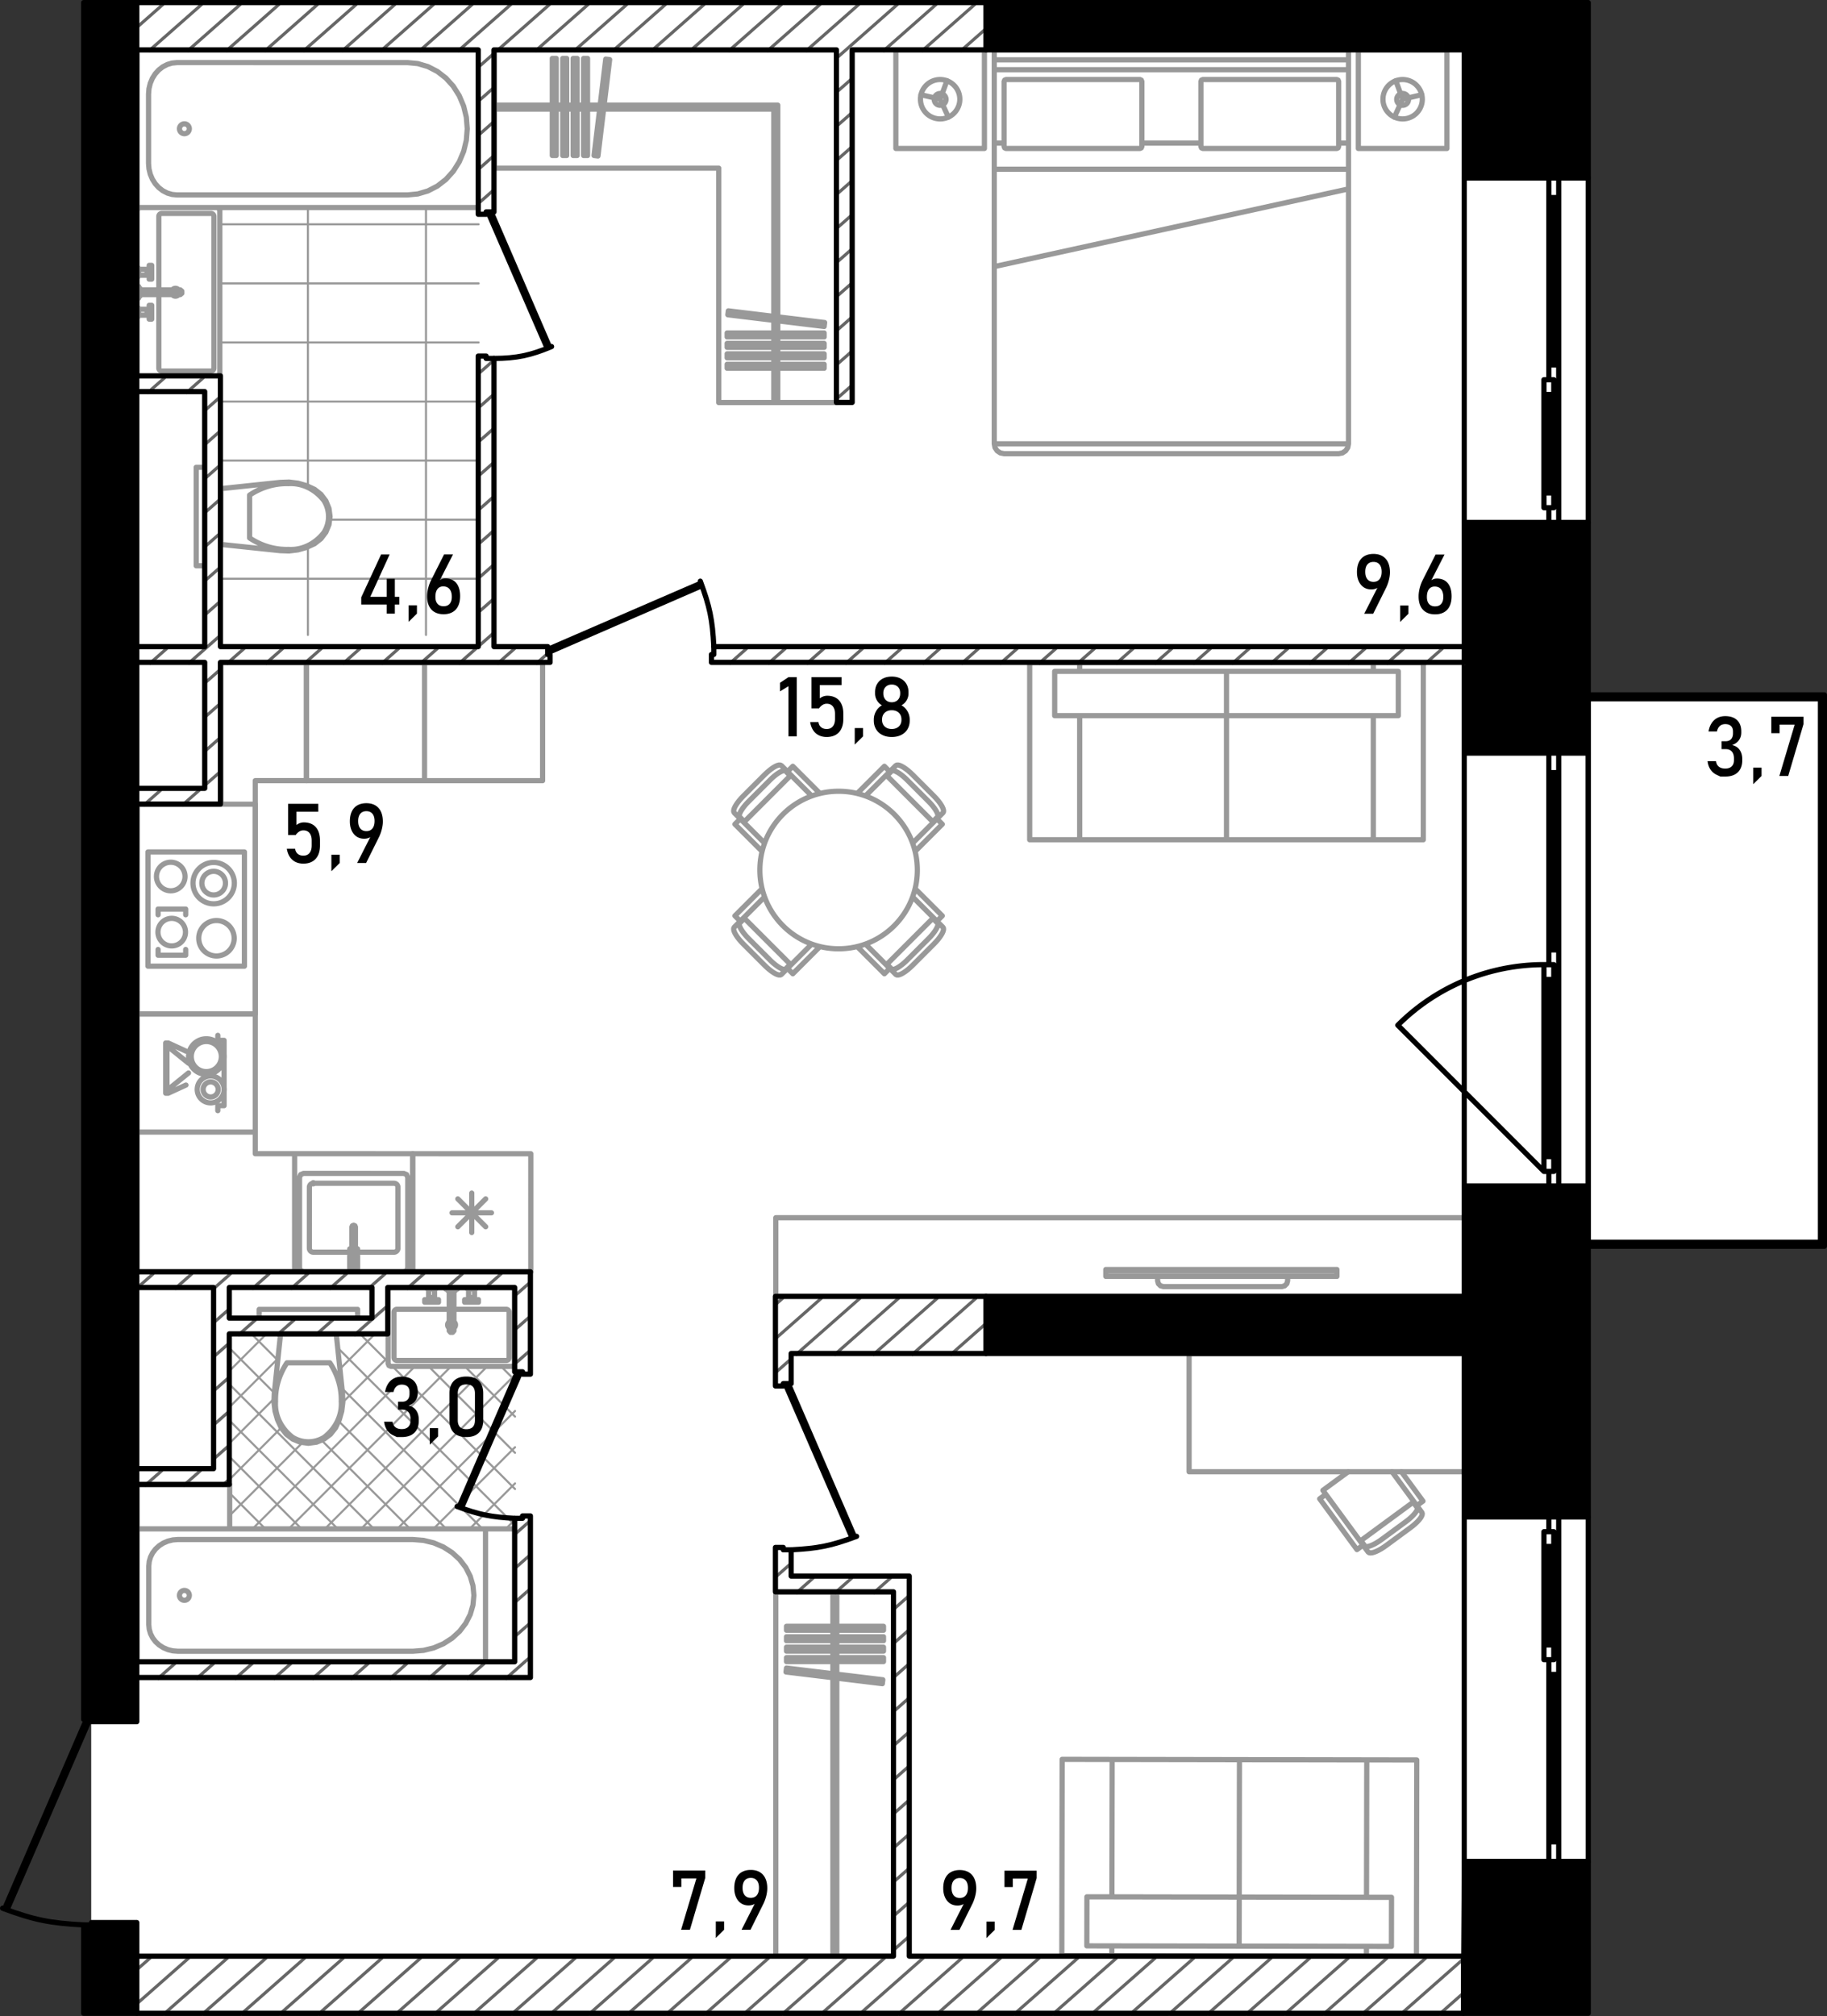<svg version="1.1" id="_x33_10" xmlns="http://www.w3.org/2000/svg" x="0" y="0" viewBox="0 0 350.781 386.845" xml:space="preserve"><rect x="0" y="0" width="350.781" height="386.845" fill="#333333" stroke="none"/><style>.st0,.st1{fill-rule:evenodd;clip-rule:evenodd}.st0{fill:#fff}.st1{stroke:#999;stroke-width:.4}.st1,.st2,.st4{fill:none;stroke-linecap:round;stroke-linejoin:round;stroke-miterlimit:3}.st2{fill-rule:evenodd;clip-rule:evenodd;stroke:#999}.st4{stroke:#000}.st4,.st5,.st6{fill-rule:evenodd;clip-rule:evenodd}.st6{fill:none;stroke:#666;stroke-width:.6;stroke-miterlimit:22.926}</style><path class="st0" d="M350.141 133.628h-45.625V.503h-287v385.439l287 .228V238.753h45.625z"/><g id="mebel"><path class="st1" d="M42.208 111.058h49.688M63.287 99.722h28.608M42.208 88.386h49.688M42.208 77.05h49.688M42.207 65.714h49.689M42.207 54.378h49.689M42.207 43.042h49.689m-10.107 78.793V39.823m-22.672 82.012v-16.913m0-11.613V39.823M97.108 293.369l1.779-1.779m-8.726 1.779l8.726-8.726m-15.673 8.726l15.673-15.673m-22.62 15.673l22.62-22.62m-29.567 22.62l29.567-29.567m-36.514 29.567l31.174-31.174m-38.12 31.174l31.174-31.174m-38.122 31.174l31.174-31.174m-35.555 28.607L58.101 276.8m7.72-7.72l8.695-8.695m-30.419 23.472l9.894-9.893m11.275-11.276l6.713-6.712m-27.882 20.935l8.53-8.53m11.976-11.976l.429-.429m-20.935 13.987l9.269-9.269m-9.269 2.323l7.041-7.041m-7.041.093l.093-.094m54.697 8.907l-2.687-2.687m2.687 9.634l-9.634-9.634m-14.682-14.682l-.055-.055m24.371 31.318l-16.581-16.581m16.581 23.528L75.36 262.195m-.844-.844l-5.375-5.375m29.746 36.694l-34.05-34.051m27.802 34.75l-26.982-26.982m20.035 26.982l-20.674-20.673M53.332 261.01l-5.034-5.034m30.447 37.393l-17.021-17.021m-9.054-9.054l-8.573-8.573m27.702 34.648l-27.702-27.702m20.754 27.702l-20.754-20.754m13.807 20.754l-13.807-13.807m6.859 13.807l-6.858-6.858"/><path class="st2" d="M57.199 105.517l1.645-.469m0 0l1.551-.718m0 0l1.231-.967m0 0l.942-1.249m0 0l.594-1.448m0 0l.206-1.551m0 0l-.206-1.551m0 0l-.594-1.447m0 0l-.942-1.249m0 0l-1.231-.967m0 0l-1.551-.719m0 0l-1.645-.469m0 0l-1.697-.207m0 0l-1.71.059m0 0l-11.584 1.223m0 0v10.654m0 0l11.584 1.223m0 0l1.71.06m0 0l1.697-.208M47.929 94.999v4.116M47.929 99.115v4.117M62.195 96.052c.571.889.881 1.961.887 3.063M55.366 92.804c2.591-.165 5.106 1.031 6.829 3.248M47.929 94.999c2.253-1.505 4.828-2.266 7.437-2.195M55.366 105.427c-2.609.07-5.185-.69-7.437-2.195M62.195 102.179c-1.723 2.217-4.238 3.413-6.829 3.248M63.082 99.115a5.735 5.735 0 01-.887 3.064M42.207 94.468h.19v9.295h-.19zM42.208 94.468v9.295m0 0h.188m0 0v-9.295m0 0h-.188M42.208 108.562V89.669M37.673 108.562V89.669M42.208 108.562h-4.535M42.208 89.669h-4.535M26.337 71.768V40.39m0 0l.167-.401m0 0l.4-.166m0 0h14.737m0 0l.4.166m0 0l.167.401m0 0v31.378m0 0l-.167.401m0 0l-.4.166m0 0H26.904m0 0l-.4-.166m0 0l-.167-.401M30.494 70.634V56.532m0-.907V41.523M31.06 40.956h9.446M41.074 41.523v29.111M40.507 71.201h-9.446M30.494 41.523c0-.313.254-.567.566-.567M40.507 40.956c.313 0 .567.254.567.567M41.074 70.634a.567.567 0 01-.567.566M31.06 71.201a.567.567 0 01-.566-.566M34.292 56.532a.754.754 0 01-1.209 0h1.209zm-1.208-.907a.755.755 0 011.208 0h-1.208zM26.866 55.625v.907m0 0h7.749m0 0l.3-.256m0 0v-.395m0 0l-.3-.256m0 0h-7.749M26.866 56.834v-1.511m0 0h-.265m0 0v1.511m0 0h.265M26.602 57.212v-2.267m0 0h-.265m-.001 0v2.267m0 0h.265M28.226 59.347h-1.625m.001 0v-.094m0 0h-.132m-.001 0v-.284m0 0h-.133m0 0v1.889m0 0h.133m0 0v-.283m0 0h.132m.001 0v-.095m0 0h1.625m-.001 0v-.321m0 0h.416m0 0v1.077m0 0h.491m0 0v-2.644m0 0h-.491m0 0v1.076m0 0h-.416m0 0v-.321M28.226 52.81h-1.625m.001 0v.095m0 0h-.132m-.001 0v.283m0 0h-.133m0 0v-1.889m0 0h.133m0 0v.283m0 0h.132m.001 0v.095m0 0h1.625m-.001 0v.321m0 0h.416m0 0v-1.077m0 0h.491m0 0v2.645m0 0h-.491m0 0v-1.077m0 0h-.416m0 0v.321M28.642 60.159l.072-.072M28.642 59.668l.072.072M28.226 60.159v-.491M26.602 60.48v-1.133M26.47 59.253v1.322M28.642 51.998l.072.072M28.642 52.489l.072-.072M28.226 51.998v.491M26.602 51.676v1.133M26.47 52.904v-1.322M29.134 59.914a.246.246 0 11-.492 0 .246.246 0 01.492 0zM29.134 52.243a.246.246 0 11-.49 0 .246.246 0 01.49 0zM26.337 39.822h65.56m0 0V9.593m0 0h-65.56m0 0v30.229M33.986 12.011l-.949.092m0 0l-.92.273m0 0l-.863.445m0 0l-.78.605m0 0l-.674.745m0 0l-.545.863m0 0l-.403.956m0 0l-.247 1.017m0 0l-.083 1.05m0 0v13.301m0 0l.083 1.049m0 0l.247 1.019m0 0l.403.955m0 0l.545.863m0 0l.674.746m0 0l.78.604m0 0l.863.445m0 .001l.92.273m0-.001l.949.092m0 0h44.252m0 0l1.992-.193m0 0l1.932-.573m0 0l1.812-.935m0 .001l1.639-1.27m0-.001l1.414-1.565m0 0l1.147-1.813m0 0l.845-2.005m0 0l.518-2.138m0 0l.174-2.205m0 0l-.174-2.204m0 0l-.518-2.138m0 .001l-.845-2.005m0-.001l-1.147-1.814m0 0l-1.414-1.564m0 0l-1.639-1.27m0 0l-1.812-.935m0 0l-1.932-.573m0 0l-1.992-.193m0 0H33.986M36.35 24.708a.945.945 0 11-1.89 0 .945.945 0 011.89 0zM52.81 270.778l.469 1.645m-.001 0l.718 1.552m0 .001l.968 1.229m0-.001l1.248.944m0 0l1.448.593m0 0l1.55.206m0 0l1.552-.206m0 0l1.447-.593m0 0l1.249-.944m0 0l.967-1.229m0 .001l.719-1.552m0-.001l.469-1.645m0 0l.207-1.698m0 0l-.059-1.709m0 0l-1.223-11.585m0 .001H53.884m0 0l-1.223 11.585m0-.001l-.059 1.709m0 0l.207 1.698M63.328 261.508h-4.117M59.211 261.508h-4.116M62.275 275.775a5.75 5.75 0 01-3.064.887M65.523 268.946c.164 2.591-1.031 5.107-3.248 6.83M63.328 261.508c1.506 2.253 2.266 4.828 2.195 7.437M52.9 268.946c-.071-2.609.689-5.184 2.194-7.437M56.147 275.775c-2.217-1.723-3.413-4.238-3.247-6.83M59.211 276.662a5.743 5.743 0 01-3.063-.887M54.564 255.787h9.294v.189h-9.294zM63.859 255.787h-9.296m0 0v.189m0 0h9.296m0 0v-.189M49.765 255.787h18.894M49.765 251.253h18.894M49.765 255.787v-4.534M68.658 255.787v-4.534M75.082 247.08H98.32m0 0l.401.166m0 0l.166.401m0 0v13.981m0 0l-.166.4m0 0l-.401.167m0 0H75.082m0 0l-.401-.167m0 0l-.166-.4m0 0v-13.981m0 0l.166-.401m0 0l.401-.166M76.215 251.237h10.033m.906 0h10.033M97.753 251.803v8.691M97.186 261.061H76.214M75.648 260.494v-8.691M97.186 251.237c.313 0 .566.253.566.566M97.753 260.494a.566.566 0 01-.566.567M76.215 261.061a.567.567 0 01-.566-.567M75.648 251.803c0-.313.254-.566.566-.566M87.457 254.225a.755.755 0 01-.303.605v-1.209a.752.752 0 01.303.604zm-1.21.605a.754.754 0 010-1.209v1.209zM87.154 247.609h-.907m0 0v7.749m0 0l.257.3m0 0h.394m0 0l.256-.3m0 0v-7.749M85.945 247.609h1.512m0 0v-.264m0 0h-1.512m0 0v.264M85.567 247.345h2.268m0 0v-.265m0 0h-2.268m0 0v.265M83.432 248.97v-1.625m0-.001h.095m0 0v-.132m0 0h.283m.001 0v-.132m0 .001h-1.89m-.001 0v.132m0-.001h.283m0 0v.132m0 0h.095m.001 0v1.625m0 .001h.322m-.001 0v.416m0-.001h-1.078m.001 0v.491m0 0h2.646m-.001 0v-.491m0 0h-1.077m.001 0v-.416m0 .001h.321M89.969 248.97v-1.625m0-.001h-.095m0 0v-.132m0 0h-.283m.001 0v-.132m0 .001h1.889m0 0v.132m0-.001h-.283m0 0v.132m0 0h-.094m0 0v1.625m0 .001h-.322m0 0v.416m0-.001h1.077m-.001 0v.491m0 0h-2.645m0 0v-.491m0 0h1.077m.001 0v-.416m0 .001h-.321M82.62 249.385l.072.072M83.111 249.385l-.072.072M82.62 248.97h.491M82.299 247.345h1.134M83.527 247.213h-1.323M90.781 249.385l-.071.072M90.291 249.385l.071.072M90.781 248.97h-.49M91.103 247.345h-1.134M89.875 247.213h1.322M83.111 249.631a.246.246 0 11-.492 0 .246.246 0 01.492 0zM90.781 249.631a.245.245 0 11-.49.002.245.245 0 01.49-.002zM26.337 318.89h66.882m0 0v-25.521m0 0H26.337m0 0v25.521M34.141 295.41l-.969.078m-.001 0l-.937.23m.001 0l-.881.376m0 0l-.796.51m0 0l-.687.629m-.001 0l-.557.729m0 0l-.411.806m0 0l-.251.86m.001 0l-.085.886m-.001 0v11.229m0 0l.085.887m.001 0l.251.86m-.001 0l.411.806m0 0l.557.729m0 0l.687.629m.001 0l.796.51m0 0l.881.376m0 0l.937.23m-.001 0l.969.078m.001 0h45.145m-.001 0l2.032-.163m.001 0l1.97-.483m-.001 0l1.85-.79m.001 0l1.671-1.072m0 0l1.442-1.321m0 0l1.171-1.531m0 0l.863-1.693m-.001 0l.527-1.804m0 0l.178-1.862m0 0l-.178-1.862m0 0l-.527-1.804m0 0l-.863-1.694m.001 0l-1.171-1.53m0 0l-1.442-1.321m0 0l-1.671-1.072m0 0l-1.85-.79m-.001 0l-1.97-.483m.001 0l-2.032-.163m-.001 0H34.141M36.35 306.129a.945.945 0 11-1.89 0 .945.945 0 011.89 0zM26.337 244.057h30.231m0 0v-22.674m0 0h-7.559m0 0v-71.587m0 0h9.827m0 0v-22.672m0 0H42.401m0 0v27.191m0 0H26.337m0 0v89.742M98.887 318.89h-5.668m0 0v-25.521m0 0h5.668m0 0v25.521M44.097 284.866h-17.76m-.001 0v8.502m0 0h17.76m.001 0v-8.502M270.802 293.138l-4.685 3.438m0 0l-.483.337m0 0l-.481.303m0 0l-.468.26m0 0l-.441.211m-.001 0l-.017.008m0 0l-.404.155m.001 0l-.351.096m-.001 0l-.025.004m.001 0l-.29.031m0 0l-.028-.001m0 0l-.218-.034m0 0l-.029-.007m0 0l-.027-.012m-.001 0l-.025-.017m0 0l-.139-.1m.001 0l-.023-.021m0 0l-.01-.012m-.001 0l-.949-1.293m0 0l-1.173.861m0 0l-7.155-9.748m.001 0l1.174-.86m0 0l-.559-.763m0 0l4.855-3.564m10.222.001l4.134 5.634m0-.001l-1.173.861m0 0l.949 1.293m.001 0l.008.013m-.001 0l.014.027m.001 0l.054.163m-.001 0l.009.029m.001 0l.003.03m0 0l-.002.03m0 0l-.034.217m0 0l-.006.028m-.001 0l-.118.266m0 0l-.01.024m.001 0l-.197.305m-.001 0l-.27.339m0 0l-.012.015m.001 0l-.333.357m-.001 0l-.389.368m.001 0l-.432.369m0 0l-.467.36M261.15 295.722l10.325-7.579M261.291 295.619l.751 1.023M271.335 288.247l.751 1.023M267.267 282.411l4.766 6.493M254.554 286.735l7.154 9.748M265.254 295.41l4.693-3.444M265.254 295.409c-1.478 1.084-2.916 1.636-3.212 1.232M272.085 289.27c.297.403-.66 1.61-2.138 2.694M262.35 375.364l.003-1.884m.001 0l-48.885-.084m-.001 0l-.004 1.883m0 0l48.886.085M262.416 337.696l-24.442-.042m0 0l-.046 26.367m0 0l24.442.042m0 0l.046-26.367M237.973 337.653l-24.442-.042m0 0l-.047 26.367m.001 0l24.443.042m-.001 0l.046-26.367M213.531 337.611l-9.599-.017m0 0l-.065 37.668m0 0l9.598.017m0 0l.003-1.884m.017-9.417l.046-26.367M272.014 337.713l-9.598-.017m-.001 0l-.045 26.368m-.016 9.416l-.003 1.883m-.001.001l9.598.017m.001 0l.065-37.668M237.911 373.438l.017-9.417m0 0l-29.243-.05m0 0l-.015 9.416m0 0l29.241.051M237.911 373.438l.017-9.417m0 0l29.241.051m0 0l-.017 9.417m0 0l-29.241-.051M207.296 127.125v1.7m0 0h56.377m0 0v-1.7m0 0h-56.377M207.296 161.133h28.188m0 0v-23.806m0-.001h-28.188m0 0v23.806M235.484 161.133h28.188m0 0v-23.806m0-.001h-28.188m0 0v23.806M263.673 161.133h9.598m0 0v-34.008m0 0h-9.598m0 0v1.7m0 8.502v23.806M197.698 161.133h9.598m0 0v-23.806m0-8.502v-1.7m0 0h-9.598m0 0v34.008M235.484 128.825v8.502m0 0h32.987m0 0v-8.502m0 0h-32.987M235.484 128.825v8.502m0 0h-32.987m0 0v-8.502m0 0h32.987M58.268 225.162l19.271.002m0 0l.535.222m0 0l.22.534m0 0l-.002 17.382m0 0l-.22.534m0 0l-.534.222m0 0l-19.272-.002m0 0l-.534-.222m0 0l-.222-.534m0 0l.002-17.382m0 0l.222-.535m0 0l.534-.221M56.568 221.383l22.672.002M56.566 244.055l22.672.002M56.568 221.383l-.002 22.672M79.24 221.385l-.002 22.672M60.158 227.051l15.492.001M76.406 227.809l-.002 11.713M75.648 240.279l-7-.001M67.158 240.277l-7.002-.001M59.4 239.521l.002-11.714M60.158 227.051h.108a.109.109 0 00-.108-.108.108.108 0 10.108.108h-.108zM75.65 227.053c.417 0 .756.338.756.756M76.404 239.523a.756.756 0 01-.756.756M60.156 240.277a.756.756 0 01-.756-.755M59.402 227.807c0-.417.338-.756.756-.756M67.563 235.445l.1-.24m0 0l.241-.099m0 0l.24.1m0 0l.099.241m0 0l-.001 7.476m0 0l-.1.24m0 0l-.24.099m0 0l-.24-.099m0 0l-.1-.24m0 0l.001-7.478M67.148 240.995h.414m0 0v1.927m0 0l.1.24m0 0l.24.1m0 0l.24-.1m0 0l.1-.24m0 0v-1.927m0 0h.415m0 0l-.001 2.457m0 0l-1.508-.001m0 0v-2.456M67.158 239.635h.404m0 0v1.322m0 0h-.404m0 0v-1.322M68.646 239.635v1.322m0 0h-.404m0 0v-1.322m0 0h.404M49.009 194.56v22.671M26.337 194.56v22.671M49.009 194.56H26.337M49.009 217.231H26.337M46.93 163.479v21.916m0 0H28.415m0 0v-21.916m0 0H46.93M35.651 174.437h-5.299M30.352 174.437v1.096M35.651 174.437v1.096M35.651 183.291h-5.299M30.352 182.195v1.097M35.651 182.195v1.097M35.524 168.191a2.74 2.74 0 11-5.48 0 2.74 2.74 0 015.48 0zM44.992 169.463a3.968 3.968 0 11-7.937-.001 3.968 3.968 0 017.937.001z"/><path class="st2" d="M43.291 169.463a2.267 2.267 0 11-4.534 0 2.267 2.267 0 014.534 0zM35.615 178.864a2.645 2.645 0 11-5.29 0 2.645 2.645 0 015.29 0zM44.962 179.982a3.401 3.401 0 11-6.801-.003 3.401 3.401 0 016.801.003zM49.009 154.315v40.245M26.337 154.315v40.245M49.009 154.315H26.337M49.009 194.56H26.337M79.24 221.385l22.672.002m0 0l-.002 22.672m0 0l-22.672-.002m0 0l.002-22.672M90.575 236.501l.001-7.557M87.903 235.394l5.344-5.343M86.797 232.722h7.557M87.903 230.051l5.344 5.343M58.836 149.797h22.672m0 0v-22.672m0 0H58.836m0 0v22.672M81.508 149.797h22.672m0 0v-22.672m0 0H81.508m0 0v22.672M43.025 202.739a3.41 3.41 0 11-6.822 0 3.41 3.41 0 016.822 0z"/><path class="st2" d="M42.504 202.739a2.89 2.89 0 11-5.78 0 2.89 2.89 0 015.78 0zM43.025 209.048a2.579 2.579 0 11-5.158 0 2.579 2.579 0 015.158 0z"/><path class="st2" d="M41.892 209.048a1.445 1.445 0 11-2.89 0 1.445 1.445 0 012.89 0zM273.082 19.04a3.778 3.778 0 11-7.557.001 3.778 3.778 0 017.557-.001z"/><path class="st2" d="M270.436 19.04a1.134 1.134 0 11-2.267 0 1.134 1.134 0 012.267 0zM184.284 19.04a3.779 3.779 0 11-7.558 0 3.779 3.779 0 017.558 0z"/><path class="st2" d="M181.638 19.04a1.134 1.134 0 11-2.267.001 1.134 1.134 0 012.267-.001zM190.896 9.593h68.016m0 0v1.889m0 0h-68.016m0 0V9.593M171.626 305.476h-22.672m0 0v69.905m0 0h22.672m0 0v-69.905M159.912 375.381h.756m0 0v-69.905m0 0h-.756m0 0v69.905M169.633 312.063h-18.626m0 0v.756m0 0h18.626m0 0v-.756M169.633 314.067h-18.626m0 0v.756m0 0h18.626m0 0v-.756M169.633 316.072h-18.626m0 0v.756m0 0h18.626m0 0v-.756M169.633 318.076h-18.626m0 0v.756m0 0h18.626m0 0v-.756M169.497 322.323l-18.49-2.241m0-.001l-.091.75m0 0l18.49 2.241m0 .001l.091-.75M258.912 85.166h-68.016m0 0V13.373m0 0h68.016m0 0v71.793M257.022 87.055h-64.236m0 0l-.724-.144m0 0l-.612-.409m0 0l-.41-.613m0 0l-.144-.724m0 0h68.016m0 0l-.145.724m0 0l-.409.613m0 0l-.613.409m0 0l-.723.144M258.912 9.593h-68.016m0 0v3.779m0 0h68.016m0 0V9.593M190.896 9.593h68.016m0 0v1.889m0 0h-68.016m0 0V9.593M189.008 9.593h-17.004m0 0v18.893m0 .001h17.004m0 0V9.593M260.801 9.593h17.004m0 0v18.893m0 .001h-17.004m0 0V9.593M218.858 15.261h-25.694m0 0l-.268.11m0 0l-.11.268m0 0v12.469m0 0l.11.267m0 0l.268.111m0 .001h25.694m0 0l.268-.111m0-.001l.11-.267m0 0V15.639m0 0l-.11-.268m0 0l-.268-.11M230.95 15.261h25.694m0 0l.268.11m0 0l.11.268m0 0v12.469m0 0l-.11.267m0 0l-.268.111m0 .001H230.95m0 0l-.268-.111m0-.001l-.11-.267m0 0V15.639m0 0l.11-.268m0 0l.268-.11M258.912 27.463h-1.89M230.572 27.463h-11.336M192.786 27.463h-1.89M258.912 32.472h-68.016m0 0v18.686m0 0l68.016-14.907m0 0v-3.779M149.332 20.174l-.756.756m0 0v56.317m0-.001h.756m0 0V20.174M139.611 70.66h18.626m0 0v-.756m0 0h-18.626m0 0v.756M139.611 68.655h18.626m0 0v-.756m0 0h-18.626m0 0v.756M139.611 66.651h18.626m0 0v-.755m0 0h-18.626m0 0v.755M139.611 64.646h18.626m0 0v-.756m0 0h-18.626m0 0v.756M139.746 60.4l18.491 2.242m0 0l.091-.751m0 0l-18.491-2.241m0 0l-.091.75M148.954 248.781v-15.115m0 0h132.252m0 0v15.115m0 0H148.954M256.683 243.9v1.02m0 0h-44.369m0 0v-1.02m0 0h44.369M247.222 244.92v.832m0 0l-.152.567m-.001 0l-.415.415m0 0l-.567.152m.001-.001h-22.699m0 0l-.566-.152m-.001.001l-.415-.415m0 0l-.153-.567m.001 0v-.832m0 0h24.967M256.683 243.602v.297m0 0h-44.369m0 0v-.297m0 0h44.369M41.821 198.67v.963m0 0h1.204m0 0v12.525m0 0h-1.204m0 0v.963M31.816 200.134v9.634m0 0h.479m0 0v-.722m0 0h-.238m0 0v-8.19m0 0h.238m0 0v-.722m0 0h-.479M32.295 200.134l.104.047m.103.047l.103.048m.103.047l.103.047m.103.047l.104.047m.102.047l.103.047m.103.048l.104.047m.102.047l.104.047m.102.048l.104.047m.103.046l.103.048m.103.047l.103.047m.104.047l.102.047m.104.048l.102.046m.104.048l.103.047m.103.047l.103.047m.103.047l.103.048m.103.047l.103.046m.103.048l.103.047M32.295 209.768l.104-.047m.103-.047l.103-.048m.103-.046l.103-.048m.103-.047l.104-.047m.102-.047l.103-.047m.103-.047l.104-.048m.102-.047l.104-.047m.102-.047l.104-.048m.103-.046l.103-.048m.103-.047l.103-.047m.104-.047l.102-.047m.104-.048l.102-.046m.104-.048l.103-.047m.103-.047l.103-.047m.103-.047l.103-.048m.103-.047l.103-.046m.103-.048l.103-.047M32.295 200.134v.078m0 .113v.114m0 .113v.113m0 .114v.077m0 0l.052.042m.088.072l.088.071m.088.072l.088.071m.088.072l.088.071m.088.071l.088.072m.088.072l.088.071m.088.071l.087.072m.088.071l.089.072m.088.071l.088.072m.088.071l.088.071m.088.072l.088.071m.088.072l.088.071m.088.072l.088.071m.088.071l.088.072m.088.072l.088.071m.088.071l.088.072m.088.071l.088.072m.088.072l.088.071m.088.071l.088.071m.089.072l.087.071m.088.072l.088.072m.088.071l.088.071m.088.071l.052.042M32.295 209.768v-.078m0-.113v-.113m0-.114v-.113m0-.114v-.077m0 0l.052-.042m.088-.071l.088-.072m.088-.072l.088-.071m.088-.072l.088-.071m.088-.072l.088-.071m.088-.072l.088-.071m.088-.071l.087-.072m.088-.071l.089-.072m.088-.071l.088-.072m.088-.071l.088-.071m.088-.072l.088-.071m.088-.072l.088-.071m.088-.072l.088-.071m.088-.072l.088-.071m.088-.072l.088-.071m.088-.071l.088-.072m.088-.071l.088-.072m.088-.071l.088-.072m.088-.071l.088-.071m.089-.072l.087-.071m.088-.072l.088-.071m.088-.072l.088-.071m.088-.071l.052-.042M94.92 9.593v22.672m0 0h43.076m0 0v44.981m0 0h22.672m0 0V9.593m0 0H94.92M148.576 20.929l.756-.756m0 0H94.92m0 0v.756m0 0h53.656M106.04 11.209v18.626m0 0h.757m0 0V11.209m0 0h-.757M108.045 11.209v18.626m0 0h.756m0 0V11.209m0 0h-.756M110.05 11.209v18.626m0 0h.756m0 0V11.209m0 0h-.756M112.054 11.209v18.626m0 0h.756m0 0V11.209m0 0h-.756M116.301 11.344l-2.242 18.491m0 0l.75.091m0 0l2.242-18.491m0 0l-.75-.091M281.206 259.738h-52.901m0 0v22.672m0 0h52.901m0 0v-22.672M272.982 18.179l-3.68.86m0 0l-1.583 3.432m0 0l1.583-3.432m0 0l-1.305-3.545M176.826 18.179l3.68.86m0 0l1.583 3.432m0 0l-1.583-3.432m0 0l1.305-3.545M281.206 259.738h-52.901m0 0v22.672m0 0h52.901m0 0v-22.672M179.311 152.753l-4.109-4.109m0 0l-.426-.407m0 0l-.43-.371m0 0l-.424-.328m0 0l-.403-.276m0 0l-.017-.009m0 0l-.375-.216m0 0l-.332-.147m0 0l-.025-.008m0 0l-.281-.075m0 0l-.028-.004m0 0l-.22.002m0 0l-.03.002m0 0l-.029.007m0 0l-.027.013m0 0l-.154.078m0 0l-.024.018m0 0l-.012.01m0 0l-1.133 1.134m0 0l-1.03-1.029m0 0l-5.218 5.217m11.115 11.116l5.217-5.218m.001 0l-1.029-1.029m0 0l1.134-1.134m0 0l.011-.011m0 0l.017-.025m0 0l.078-.154m0 0l.013-.027m0 0l.008-.029m0 0l.002-.029m0 0l.001-.221m0 0l-.003-.028m0 0l-.075-.281m0 0l-.008-.025m0 0l-.148-.332m0 0l-.214-.376m0 0l-.011-.016m0 0l-.276-.404m0 0l-.328-.423m0 0l-.371-.429m0 0l-.407-.427M170.163 148.736l9.057 9.057M170.286 148.859l.897-.898M179.096 157.669l.898-.898M175.223 161.789l4.664-4.664M166.166 152.732l4.665-4.663M174.172 149.667l4.117 4.117M171.184 147.961c.354-.354 1.691.409 2.988 1.706M178.288 153.783c1.296 1.296 2.06 2.634 1.705 2.988M142.712 181.135l4.108 4.108m0 0l.427.408m0 0l.43.371m0 0l.423.328m0 0l.404.275m0 0l.016.011m0 0l.376.215m0 0l.332.147m0 0l.024.008m0 0l.281.075m0 0l.029.003m0 0l.22-.001m0 0l.03-.002m0 0l.028-.008m0 0l.027-.012m0 0l.154-.078m0 0l.025-.018m0 0l.011-.011m0 0l1.134-1.133m0 0l1.029 1.029m0 0l5.219-5.218m-11.117-11.114l-5.216 5.217m0 0l1.029 1.029m0 0L141 177.898m0 0l-.01.011m0 0l-.017.025m0 0l-.078.153m0 0l-.013.027m0 0l-.008.03m0 0l-.002.029m0 0l-.001.221m0 0l.003.027m0 0l.074.282m0 0l.009.025m0 0l.147.332m0 0l.215.375m0 0l.01.016m0 0l.276.404m0 0l.329.424m0 0l.371.429m0 0l.407.427M151.86 185.153l-9.057-9.057M151.737 185.029l-.898.898M142.926 176.219l-.897.897M146.799 172.1l-4.663 4.663M155.856 181.155l-4.664 4.665M147.851 184.222l-4.117-4.117M150.838 185.927c-.354.354-1.692-.409-2.988-1.705M143.734 180.105c-1.296-1.296-2.06-2.634-1.705-2.988M146.821 148.644l-4.108 4.109m0 0l-.408.427m0 0l-.371.429m0 0l-.329.423m-.001 0l-.275.404m.001 0l-.01.016m0 .001l-.216.376m0-.001l-.146.332m0 0l-.009.025m0 .001l-.074.281m0-.001l-.003.028m0 .001l.001.221m0-.001l.002.029m0 .001l.008.029m0-.001l.012.027m0 0l.078.154m0 0l.018.024m0 0l.01.012m0 0l1.134 1.133m0 0l-1.029 1.03m0 0l5.217 5.217m11.115-11.114l-5.218-5.217m0 0l-1.028 1.029m0-.001l-1.135-1.134m0 0l-.01-.01m0 0l-.026-.018m0 .001l-.153-.078m-.001-.001l-.027-.013m.001.001l-.029-.007m0-.001l-.029-.002m0 0l-.221-.002m0 .001l-.028.004m0-.001l-.281.075m0 0l-.025.008m0 .001l-.332.147m-.001-.001l-.376.215m.001.001l-.015.01m0-.001l-.405.276m0 .001l-.423.328m0 0l-.429.371m0 0l-.427.407M142.803 157.792l9.057-9.057M142.926 157.669l-.897-.898M151.737 148.859l-.898-.898M155.856 152.732l-4.664-4.663M146.799 161.788l-4.663-4.663M143.734 153.783l4.117-4.117M142.029 156.771c-.354-.354.409-1.692 1.705-2.988M147.85 149.666c1.297-1.296 2.635-2.059 2.988-1.705M175.201 185.244l4.109-4.108m0 0l.408-.427m0-.001l.371-.43m0 0l.328-.424m0 .001l.275-.403m0 0l.011-.017m0 0l.215-.375m0 0l.147-.332m0 0l.008-.024m.001-.001l.075-.282m-.001 0l.003-.028m0 .001l-.001-.22m0 0l-.002-.03m0 0l-.008-.029m0-.001l-.012-.027m.001.001l-.078-.154m-.001 0l-.018-.024m0-.001l-.011-.012m0 .001l-1.133-1.133m0 0l1.029-1.03m0-.001l-5.218-5.218m-11.115 11.116l5.219 5.218m-.001 0l1.029-1.029m0-.001l1.134 1.134m.001.001l.011.011m-.001 0l.025.017m.001 0l.153.078m-.001 0l.027.013m.001 0l.03.008m-.001 0l.029.002m0 0l.221.001m0 0l.027-.003m.001 0l.281-.075m-.001-.001l.026-.008m.001.001l.332-.148m-.001 0l.375-.214m0 0l.016-.011m0-.001l.404-.276m0 .001l.424-.328m0 0l.429-.371m.001 0l.426-.407M179.22 176.096l-9.057 9.057M179.096 176.219l.898.897M170.286 185.029l.897.898M166.166 181.155l4.665 4.665M175.223 172.099l4.664 4.664M178.289 180.105l-4.117 4.117M179.994 177.117c.354.354-.409 1.691-1.705 2.987M174.172 184.221c-1.296 1.296-2.634 2.06-2.988 1.705M176.125 166.944c0 8.348-6.767 15.114-15.114 15.114-8.348 0-15.115-6.766-15.115-15.114 0-8.347 6.767-15.114 15.115-15.114 8.347 0 15.114 6.767 15.114 15.114z"/></g><g id="walls_1_"><path d="M304.938 386.314h-23.947c0-9.766.142-19.273.142-29.112h23.805v29.112h0zm-278.674 0H16.061v-16.951h1.512v-.453h8.69l.001 17.404h0zm163.04-137.558h91.829v-21.145h23.805v63.465h-23.805v-31.362h-91.829v-10.958h0zm-173.243 80.1v1.058h1.512v.454h8.69V.5H16.061v328.356h0zM189.304 9.569h91.829V34.13h23.805V.5H189.304v9.069h0zm91.829 90.687h23.805v44.225h-23.805v-44.225z" fill-rule="evenodd" clip-rule="evenodd" stroke="#000" stroke-linecap="round" stroke-linejoin="round" stroke-miterlimit="3"/><path class="st4" d="M281.133 357.203v18.152M.5 366.164c6.024 2.247 9.14 2.871 15.561 3.199"/><path class="st5" d="M.404 366.123l1.387.6 15.782-36.355v-.454h-1.512z"/><path class="st4" d="M134.455 111.522c1.818 4.868 2.333 7.365 2.598 12.555"/><path class="st5" d="M134.433 111.418l-29.271 12.659v1.511h.453l29.419-12.782z"/><path class="st4" d="M105.902 66.501c-4.02 1.678-6.667 2.263-11.056 2.279"/><path class="st5" d="M106.004 66.47L94.845 40.667h-1.51v.453l11.282 25.95z"/><g><path class="st4" d="M87.761 289.071c4.232 1.578 6.542 2.039 11.052 2.27"/><path class="st5" d="M87.655 289.032l1.388.599 11.282-25.95v-.453h-1.512z"/></g><g><path class="st4" d="M164.463 294.804c-4.87 1.817-7.368 2.318-12.56 2.583"/><path class="st5" d="M164.561 294.767l-12.657-29.272h-1.512v.453l12.782 29.419z"/></g><path class="st0" d="M133.639 386.314H26.264v-10.958h145.288v-69.905H148.88v-8.518h1.511v.454h1.512v5.041h22.671v72.928H280.99v10.958H133.639zM189.304.5v9.069h-25.687v67.653h-3.023V9.569h-65.75l.001 31.098h-1.51v.453h-1.512l-.001-31.551H26.263V.5h163.041zM71.419 252.928l.001-5.873H44.025v5.873h27.394zm0 3.023H44.025l-.001 28.891h-17.76v-3.023h14.738v-34.764H26.264v-3.023h75.573v19.649h-1.512v-.453h-1.511v-16.173H74.443v8.896h-3.024zm117.885 3.763v-10.958H148.88v17.192h1.511v-.453h1.512v-5.781h37.401zM91.823 68.326l-.001 55.751H42.324l-.002-51.956H26.264v3.023H39.3v48.933H26.264v3.023h13.038l.003 24.167H26.264v3.023h16.063l-.003-27.19h63.291v-1.512h-.453v-1.511H94.844l.001-55.297h-1.51v-.454h-1.512zm44.776 58.774h144.533v-3.023H137.053v1.511h-.454v1.512zm-34.762 194.788v-31.001h-1.512v.454h-1.511v27.524h-72.55v3.023h75.573z"/><g><path class="st4" d="M297.38 100.256h-16.247M304.938 100.256h-5.668M299.27 100.256h-1.89M297.38 34.13h-16.247M304.938 34.13h-5.668M299.27 34.13h-1.89M304.938 34.13v66.126M281.133 34.13v66.126M297.38 34.13v3.779M297.38 37.909h1.89M299.27 37.909V34.13M299.27 71.916v-1.889M299.27 70.027h-1.89M297.38 70.027v1.889M298.325 37.909v32.117M297.38 37.909v32.117M299.27 70.027V37.909M297.38 71.916v.945M297.38 72.861h.945M298.325 72.861v.944M298.325 73.805h.945M299.27 73.805v-1.889M299.27 100.256v-3.779M299.27 96.477h-.945M298.325 96.477v.945M298.325 97.422h-.944M297.38 97.422v2.834M299.27 96.477V73.805M296.436 75.695v18.893M296.436 72.861v2.834M296.436 75.695h1.889M298.325 75.695v-2.834M298.325 72.861h-1.889M298.325 97.422v-2.834M298.325 94.588h-1.889M296.436 94.588v2.834M296.436 97.422h1.889M298.325 94.588V75.695M296.436 75.695v18.893M297.38 75.695v18.893M299.27 34.13h-1.89M299.27 34.13h-1.89M304.938 34.13h-5.668M297.38 34.13h-16.247M299.27 100.256h-1.89M299.27 100.256h-1.89M304.938 100.256h-5.668M297.38 100.256h-16.247"/><g><path class="st4" d="M297.38 291.076h-16.247M304.938 291.076h-5.668M299.27 291.076h-1.89M297.38 357.203h-16.247M304.938 357.203h-5.668M299.27 357.203h-1.89M304.938 357.203v-66.127M281.133 357.203v-66.127M297.38 357.203v-3.779M297.38 353.424h1.89M299.27 353.424v3.779M299.27 319.416v1.889M299.27 321.305h-1.89M297.38 321.305v-1.889M298.325 353.424v-32.118M297.38 353.424v-32.118M299.27 321.305v32.119M297.38 319.416v-.945M297.38 318.472h.945M298.325 318.472v-.946M298.325 317.527h.945M299.27 317.527v1.89M299.27 291.076v3.78M299.27 294.855h-.945M298.325 294.855v-.945M298.325 293.91h-.944M297.38 293.91v-2.834M299.27 294.855v22.671M296.436 315.638v-18.893M296.436 318.472v-2.834M296.436 315.638h1.889M298.325 315.638v2.834M298.325 318.472h-1.889M298.325 293.91v2.835M298.325 296.745h-1.889M296.436 296.745v-2.835M296.436 293.91h1.889M298.325 296.745v18.893M296.436 315.638v-18.893M297.38 315.638v-18.893M299.27 357.203h-1.89M299.27 357.203h-1.89M304.938 357.203h-5.668M297.38 357.203h-16.247M299.27 291.076h-1.89M299.27 291.076h-1.89M304.938 291.076h-5.668M297.38 291.076h-16.247"/><g><path class="st4" d="M297.38 227.612h-16.247M304.938 227.612h-5.668M299.27 227.612h-1.89M297.38 144.481h-16.247M304.938 144.481h-5.668M299.27 144.481h-1.89M304.938 144.481v83.13M281.133 144.481v83.13M297.38 144.481v3.779M297.38 148.26h1.89M299.27 148.26v-3.779M299.27 184.157v-1.889M299.27 182.268h-1.89M297.38 182.268v1.889M298.325 148.26v34.008M297.38 148.26v34.008M299.27 182.268V148.26M297.38 184.157v.945M297.38 185.102h.945M298.325 185.102v.944M298.325 186.046h.945M299.27 186.046v-1.889M299.27 227.612v-3.779M299.27 223.833h-.945M298.325 223.833v.944M298.325 224.777h-.944M297.38 224.777v2.834M296.436 224.777l-28.055-28.055M299.27 223.833v-37.787M296.436 187.936v34.008M296.436 185.102v2.834M296.436 187.936h1.889M298.325 187.936v-2.834M298.325 185.102h-1.889M298.325 224.777v-2.833M298.325 221.944h-1.889M296.436 221.944v2.833M296.436 224.777h1.889M298.325 221.944v-34.008M296.436 187.936v34.008M297.38 187.936v34.008M268.381 196.722a39.67 39.67 0 0128.055-11.621M299.27 144.481h-1.89M299.27 144.481h-1.89M304.938 144.481h-5.668M297.38 144.481h-16.247M299.27 227.612h-1.89M299.27 227.612h-1.89M304.938 227.612h-5.668M297.38 227.612h-16.247"/></g></g><g><path class="st4" d="M304.938 133.335h45.343m0 0v105.801m0 0h-45.343m0 0V133.335M349.526 238.38h-44.588m0 0V134.09m0 0h44.588m0 0v104.29"/></g></g><g><path class="st6" d="M31.346.799l-5.01 4.41M38.776.799l-10.3 9.07M46.196.799l-10.3 9.07M53.616.799l-10.3 9.07M61.036.799l-10.29 9.07M68.456.799l-10.3 9.07M75.876.799l-10.29 9.07M83.306.799l-10.3 9.07M90.726.799l-10.29 9.07M98.146.799l-10.29 9.07M105.576.799l-10.3 9.07M94.916 10.189l-3.03 2.67M31.686 72.419l-3.44 3.03M112.986.799l-10.29 9.07M94.916 16.719l-3.03 2.67M39.116 72.419l-3.44 3.03M120.416.799l-10.3 9.07M94.916 23.259l-3.03 2.67M42.386 76.069l-3.02 2.67M127.836.799l-10.3 9.07M94.916 29.799l-3.03 2.67M42.386 82.609l-3.02 2.67M94.916 36.339l-3.03 2.67M135.256.799l-10.29 9.07M42.386 89.149l-3.02 2.66M142.686.799l-10.3 9.07M42.386 95.689l-3.02 2.66M150.106.799l-10.3 9.07M42.396 102.219l-3.03 2.67M157.516.799l-10.29 9.07M42.396 108.759l-3.03 2.67M164.946.799l-10.3 9.07M42.396 115.299l-3.03 2.67M32.086 124.379l-3.43 3.02M94.856 69.079l-2.97 2.62M172.366.799l-11.71 10.32M94.916 75.569l-3.03 2.67M42.396 121.839l-6.32 5.56M179.796.799l-10.3 9.07M163.686 14.989l-3.03 2.67M163.686 21.529l-3.03 2.67M187.216.799l-10.3 9.07M46.936 124.379l-3.43 3.02M42.396 128.379l-3.03 2.66M94.916 82.109l-3.03 2.67M163.686 28.069l-3.03 2.67M189.376 5.439l-5.03 4.43M54.356 124.379l-3.43 3.02M42.396 134.909l-3.03 2.67M94.916 88.649l-3.03 2.67M163.686 34.609l-3.03 2.67M61.776 124.379l-3.43 3.02M30.916 151.569l-3.43 3.02M42.396 141.449l-3.02 2.67M94.916 95.189l-3.03 2.67M163.686 41.139l-3.03 2.67M69.196 124.379l-3.43 3.02M42.396 147.989l-3.02 2.66M38.326 151.569l-3.43 3.02M94.916 101.719l-3.03 2.67M163.686 47.679l-3.03 2.67M76.616 124.379l-3.43 3.02M42.396 154.529l-.07.06M94.916 108.259l-3.03 2.67M163.686 54.219l-3.03 2.67M84.046 124.379l-3.43 3.02M94.916 114.799l-3.03 2.67M163.686 60.759l-3.03 2.67M91.466 124.379l-3.43 3.02M94.916 121.339l-3.03 2.67M163.686 67.299l-3.03 2.67M98.886 124.379l-3.43 3.02M163.686 73.839l-3.03 2.67M105.226 125.339l-2.34 2.06M143.426 124.379l-3.43 3.02M150.846 124.379l-3.43 3.02M158.266 124.379l-3.43 3.02M29.506 244.339l-3.17 2.79M165.686 124.379l-3.43 3.02M36.936 244.339l-3.43 3.02M173.106 124.379l-3.43 3.02M44.356 244.339l-3.43 3.02M180.526 124.379l-3.42 3.02M51.776 244.339l-3.42 3.02M44.096 251.109l-3.03 2.67M187.956 124.379l-3.43 3.02M49.106 253.229l-3.43 3.02M59.196 244.339l-3.42 3.02M44.096 257.649l-3.03 2.67M195.376 124.379l-3.43 3.02M56.536 253.229l-3.43 3.02M66.626 244.339l-3.43 3.02M44.096 264.189l-3.03 2.67M202.806 124.379l-3.43 3.02M63.946 253.229l-3.43 3.02M74.036 244.339l-3.42 3.02M31.156 282.119l-3.43 3.02M44.096 270.719l-3.03 2.67M210.216 124.379l-3.43 3.02M81.466 244.339l-3.43 3.02M71.376 253.229l-3.43 3.02M74.506 250.469l-3.02 2.66M38.576 282.119l-3.43 3.02M44.096 277.259l-3.03 2.67M217.636 124.379l-3.42 3.02M88.886 244.339l-3.43 3.02M44.096 283.799l-1.52 1.34M225.066 124.379l-3.43 3.02M96.316 244.339l-3.43 3.02M232.486 124.379l-3.43 3.02M101.906 245.949l-3.02 2.66M239.916 124.379l-3.43 3.02M101.906 252.489l-3.02 2.66M247.336 124.379l-3.43 3.02M33.626 319.169l-3.43 3.02M101.906 259.019l-3.02 2.66M254.746 124.379l-3.43 3.02M41.056 319.169l-3.43 3.02M262.176 124.379l-3.43 3.02M48.476 319.169l-3.43 3.02M269.596 124.379l-3.43 3.02M55.896 319.169l-3.42 3.02M277.016 124.379l-3.42 3.02M281.196 127.239l-.18.16M63.326 319.169l-3.43 3.02M150.336 249.059l-1.39 1.22M101.906 291.719l-3.02 2.66M70.746 319.169l-3.43 3.02M101.906 298.259l-3.02 2.66M78.166 319.169l-3.42 3.02M157.756 249.059l-8.81 7.76M101.906 304.789l-3.02 2.66M85.586 319.169l-3.43 3.02M151.976 260.679l-3.03 2.67M165.176 249.059l-12.45 10.96M101.906 311.329l-3.02 2.66M28.886 375.659l-2.55 2.24M93.006 319.169l-3.42 3.02M172.596 249.059l-12.44 10.96M36.306 375.659l-9.97 8.78M101.906 317.869l-4.9 4.32M180.016 249.059l-12.44 10.96M43.736 375.659l-12.45 10.96M187.446 249.059l-12.44 10.96M189.376 253.899l-6.95 6.12M51.156 375.659l-12.45 10.96M58.576 375.659l-12.44 10.96M151.976 299.909l-3.03 2.67M65.996 375.659l-12.45 10.96M73.416 375.659l-12.44 10.96M156.206 302.729l-3.43 3.02M80.836 375.659l-12.44 10.96M163.626 302.729l-3.43 3.02M88.266 375.659l-12.44 10.96M171.056 302.729l-3.43 3.02M95.686 375.659l-12.44 10.96M174.646 306.099l-3.03 2.67M103.106 375.659l-12.44 10.96M174.646 312.639l-3.03 2.67M110.526 375.659l-12.44 10.96M174.646 319.169l-3.03 2.67M117.946 375.659l-12.44 10.96M174.646 325.709l-3.03 2.67M125.376 375.659l-12.44 10.96M174.646 332.249l-3.03 2.67M132.796 375.659l-12.44 10.96M174.646 338.789l-3.03 2.67M140.216 375.659l-12.44 10.96M174.646 345.329l-3.03 2.67M147.646 375.659l-12.44 10.96M174.646 351.869l-3.03 2.67M155.066 375.659l-12.44 10.96M174.646 358.409l-3.03 2.67M162.486 375.659l-12.45 10.96M174.646 364.939l-3.03 2.67M169.906 375.659l-12.44 10.96M174.646 371.479l-3.03 2.67M177.326 375.659l-12.44 10.96M184.756 375.659l-12.44 10.96M192.176 375.659l-12.44 10.96M199.596 375.659l-12.44 10.96M207.016 375.659l-12.44 10.96M214.436 375.659l-12.44 10.96M221.866 375.659l-12.45 10.96M229.286 375.659l-12.44 10.96M236.706 375.659l-12.44 10.96M244.136 375.659l-12.44 10.96M251.556 375.659l-12.44 10.96M258.966 375.659l-12.44 10.96M266.396 375.659l-12.44 10.96M273.816 375.659l-12.44 10.96M281.056 375.819l-12.26 10.8M281.056 382.359l-4.83 4.26"/></g><path class="st4" d="M133.639 386.314H26.264v-10.958h145.288v-69.905H148.88v-8.518h1.511v.454h1.512v5.041h22.671v72.928H280.99v10.958H133.639zM189.304.5v9.069h-25.687v67.653h-3.023V9.569h-65.75l.001 31.098h-1.51v.453h-1.512l-.001-31.551H26.263V.5h163.041zM71.419 252.928l.001-5.873H44.025v5.873h27.394zm0 3.023H44.025l-.001 28.891h-17.76v-3.023h14.738v-34.764H26.264v-3.023h75.573v19.649h-1.512v-.453h-1.511v-16.173H74.443v8.896h-3.024zm117.885 3.763v-10.958H148.88v17.192h1.511v-.453h1.512v-5.781h37.401zM91.823 68.326h1.512v.454h1.51l-.001 55.297h10.318v1.511h.453v1.512H42.324l.003 27.19H26.264v-3.023h13.041l-.004-24.167H26.264v-3.023H39.3V75.144H26.264v-3.023h16.059l.002 51.956h49.498V68.326zm44.776 58.774h144.533v-3.023H137.053v1.511h-.454v1.512zm-34.762 194.788H26.264v-3.023h72.55v-27.524h1.511v-.454h1.512v31.001z"/></g><g id="sizes"><path d="M185.359 364.674l-.008.281c-.13.24-.327.416-.59.527a2.372 2.372 0 01-.934.168c-.542 0-1.019-.138-1.43-.414-.411-.275-.73-.665-.957-1.168-.227-.502-.34-1.084-.34-1.746v-.008c0-.734.124-1.361.371-1.883a2.62 2.62 0 011.086-1.188c.477-.271 1.048-.406 1.715-.406s1.237.139 1.711.414c.474.276.835.678 1.082 1.203.247.526.371 1.159.371 1.898v.008c0 .406-.052.84-.156 1.301s-.253.918-.445 1.371l-.094.207c-.031.07-.065.14-.102.207l-2.422 4.867H182.5l2.859-5.639zm.074-.984c.273-.338.41-.814.41-1.43v-.008c0-.599-.137-1.063-.41-1.391s-.66-.492-1.16-.492c-.505 0-.895.164-1.168.492s-.41.795-.41 1.398v.008c0 .615.137 1.09.41 1.426s.663.504 1.168.504c.5.001.887-.168 1.16-.507zM189.391 368.721h1.594v1.594l-1.594 1.578v-3.172zM199.039 360.377l-2.938 9.938h-1.695l2.938-9.844h-2.891v1.633h-1.594v-3.148h6.18v1.421zM152.975 141.301h-1.594v-9.625l-1.617.992v-1.648l1.617-1.078h1.594v11.359zM157.198 141.082a2.75 2.75 0 01-1.086-.977c-.278-.427-.465-.94-.559-1.539v-.008h1.594v.008c.058.417.224.741.5.973.276.232.636.348 1.078.348.511 0 .905-.17 1.184-.512.278-.341.418-.821.418-1.441v-.953c0-.614-.14-1.092-.418-1.434-.278-.341-.673-.512-1.184-.512-.276 0-.542.078-.797.234s-.479.375-.672.656h-1.453v-5.984h5.789v1.516h-4.195v2.555a2.275 2.275 0 011.414-.508c.656 0 1.218.136 1.684.406.466.271.82.667 1.063 1.188.242.521.363 1.148.363 1.883v.953c0 .734-.125 1.362-.375 1.883-.25.521-.614.918-1.094 1.191s-1.055.41-1.727.41c-.573 0-1.082-.112-1.527-.336zM164.108 139.707h1.594v1.594l-1.594 1.578v-3.172zM169.405 141.028c-.521-.26-.923-.629-1.207-1.105s-.426-1.03-.426-1.66v-.188c0-.567.142-1.102.426-1.602s.663-.877 1.137-1.133c-.401-.219-.723-.535-.965-.949s-.363-.85-.363-1.309v-.273c0-.594.133-1.116.398-1.566.266-.45.641-.799 1.125-1.047.484-.247 1.047-.371 1.688-.371s1.203.124 1.688.371c.484.248.859.597 1.125 1.047.266.451.398.973.398 1.566v.273c0 .469-.124.909-.371 1.32a2.472 2.472 0 01-.98.938c.479.261.863.64 1.152 1.137a3.13 3.13 0 01.434 1.598v.188c0 .63-.142 1.184-.426 1.66s-.687.845-1.207 1.105c-.521.261-1.125.391-1.813.391s-1.292-.131-1.813-.391zm2.789-1.36c.281-.146.499-.35.652-.613.153-.263.23-.566.23-.91v-.109c0-.349-.077-.655-.23-.918a1.576 1.576 0 00-.652-.613c-.281-.146-.606-.219-.977-.219s-.695.073-.977.219c-.281.146-.499.352-.652.617s-.23.573-.23.922v.117c0 .344.077.646.23.906.153.261.371.462.652.605.281.144.606.215.977.215s.696-.073.977-.219zm-.133-5.121c.245-.138.435-.334.57-.59.136-.255.203-.549.203-.883v-.109c0-.317-.067-.599-.203-.844s-.325-.434-.57-.566-.526-.199-.844-.199-.599.066-.844.199-.435.322-.57.566a1.726 1.726 0 00-.203.852v.117c0 .328.067.619.203.871.136.253.325.448.57.586.245.138.526.207.844.207s.599-.069.844-.207zM264.792 112.128l-.008.281c-.13.24-.327.416-.59.527a2.372 2.372 0 01-.934.168c-.542 0-1.019-.138-1.43-.414-.411-.276-.73-.665-.957-1.168-.227-.502-.34-1.084-.34-1.746v-.008c0-.734.124-1.362.371-1.883a2.615 2.615 0 011.086-1.188c.477-.271 1.048-.406 1.715-.406s1.237.138 1.711.414a2.66 2.66 0 011.082 1.203c.247.526.371 1.159.371 1.898v.008c0 .406-.052.84-.156 1.301s-.253.918-.445 1.371l-.094.207c-.031.07-.065.14-.102.207l-2.422 4.867h-1.719l2.861-5.639zm.074-.985c.273-.338.41-.815.41-1.43v-.008c0-.599-.137-1.063-.41-1.391s-.66-.492-1.16-.492c-.505 0-.895.164-1.168.492s-.41.794-.41 1.398v.008c0 .615.137 1.09.41 1.426s.663.504 1.168.504c.5.001.887-.168 1.16-.507zM268.823 116.175h1.594v1.594l-1.594 1.578v-3.172zM273.823 117.483a2.61 2.61 0 01-1.082-1.172c-.247-.513-.371-1.131-.371-1.855v-.008c0-.422.05-.864.148-1.328a7.673 7.673 0 01.532-1.597l.109-.223 2.469-4.891h1.719l-2.898 5.664.008-.281c.13-.245.32-.435.57-.57.25-.135.542-.203.875-.203.589 0 1.094.133 1.516.398s.742.652.961 1.16.328 1.119.328 1.832v.008c0 .729-.124 1.354-.371 1.875a2.615 2.615 0 01-1.086 1.188c-.477.271-1.048.406-1.715.406s-1.238-.134-1.712-.403zm2.879-1.597c.273-.313.41-.758.41-1.336v-.008c0-.635-.144-1.126-.43-1.473-.286-.346-.695-.52-1.227-.52-.474 0-.841.175-1.102.523-.261.349-.391.841-.391 1.477v.008c0 .578.137 1.022.41 1.332.273.31.66.465 1.16.465.507 0 .897-.156 1.17-.468z"/><g><path d="M56.716 165.382a2.75 2.75 0 01-1.086-.977c-.278-.427-.465-.94-.559-1.539v-.008h1.594v.008c.058.417.224.741.5.973.276.232.636.348 1.078.348.511 0 .905-.17 1.184-.512.278-.341.418-.821.418-1.441v-.953c0-.614-.14-1.092-.418-1.434-.278-.341-.673-.512-1.184-.512-.276 0-.542.078-.797.234s-.479.375-.672.656h-1.453v-5.984h5.789v1.516h-4.195v2.555a2.275 2.275 0 011.414-.508c.656 0 1.218.136 1.684.406.466.271.82.667 1.063 1.188.242.521.363 1.148.363 1.883v.953c0 .734-.125 1.362-.375 1.883-.25.521-.614.918-1.094 1.191s-1.055.41-1.727.41c-.573 0-1.082-.113-1.527-.336zM63.626 164.007h1.594v1.594l-1.594 1.578v-3.172zM71.431 159.96l-.008.281c-.13.24-.327.416-.59.527a2.372 2.372 0 01-.934.168c-.542 0-1.019-.138-1.43-.414-.411-.276-.73-.665-.957-1.168-.227-.502-.34-1.084-.34-1.746v-.008c0-.734.124-1.362.371-1.883a2.615 2.615 0 011.086-1.188c.477-.271 1.048-.406 1.715-.406s1.237.138 1.711.414a2.66 2.66 0 011.082 1.203c.247.526.371 1.159.371 1.898v.008c0 .406-.052.84-.156 1.301s-.253.918-.445 1.371l-.094.207c-.031.07-.065.14-.102.207L70.29 165.6h-1.719l2.86-5.64zm.074-.985c.273-.338.41-.815.41-1.43v-.008c0-.599-.137-1.063-.41-1.391s-.66-.492-1.16-.492c-.505 0-.895.164-1.168.492s-.41.794-.41 1.398v.008c0 .615.137 1.09.41 1.426s.663.504 1.168.504c.5.001.886-.168 1.16-.507z"/></g><g><path d="M330.302 149.013l-.727-.348a2.857 2.857 0 01-1.168-1.008c-.294-.44-.48-.97-.559-1.59h1.625c.047.323.148.589.305.797.156.208.358.363.605.465s.538.152.871.152c.526 0 .935-.141 1.227-.422s.438-.677.438-1.188v-.344c0-.567-.138-1.006-.414-1.316-.276-.31-.667-.465-1.172-.465h-.805v-1.516h.805c.442 0 .786-.133 1.031-.398s.367-.641.367-1.125v-.352c0-.448-.129-.794-.387-1.039-.258-.245-.624-.367-1.098-.367-.271 0-.513.051-.727.152s-.395.258-.543.469-.257.476-.324.793h-1.617c.104-.62.301-1.151.59-1.594a2.893 2.893 0 011.098-1.008c.442-.229.95-.344 1.523-.344.979 0 1.737.258 2.273.773s.805 1.242.805 2.18v.188c0 .568-.153 1.063-.461 1.484s-.742.729-1.305.922c.62.136 1.101.44 1.441.914.341.474.512 1.078.512 1.813v.188c0 .662-.128 1.227-.383 1.695s-.626.826-1.113 1.07c-.487.245-1.074.367-1.762.367l-.951.002zM336.622 147.302h1.594v1.594l-1.594 1.578v-3.172zM346.27 138.958l-2.938 9.938h-1.695l2.938-9.844h-2.891v1.633h-1.594v-3.148h6.18v1.421z"/></g><g><path d="M69.356 114.619l3.813-8.227h1.641l-3.719 8.133h5.57v1.477h-7.305v-1.383zm4.899-3.555h1.555v6.688h-1.555v-6.688zM78.458 116.15h1.594v1.594l-1.594 1.578v-3.172zM83.458 117.459a2.61 2.61 0 01-1.082-1.172c-.247-.513-.371-1.131-.371-1.855v-.008c0-.422.05-.864.148-1.328a7.673 7.673 0 01.532-1.597l.109-.223 2.469-4.891h1.719l-2.898 5.664.008-.281c.13-.245.32-.435.57-.57.25-.135.542-.203.875-.203.589 0 1.094.133 1.516.398s.742.652.961 1.16.328 1.119.328 1.832v.008c0 .729-.124 1.354-.371 1.875a2.615 2.615 0 01-1.086 1.188c-.477.271-1.048.406-1.715.406s-1.238-.135-1.712-.403zm2.879-1.598c.273-.313.41-.758.41-1.336v-.008c0-.635-.144-1.126-.43-1.473-.286-.346-.695-.52-1.227-.52-.474 0-.841.175-1.102.523-.261.349-.391.841-.391 1.477v.008c0 .578.137 1.022.41 1.332.273.31.66.465 1.16.465.507.001.896-.155 1.17-.468z"/></g><g><path d="M76.196 275.755l-.727-.348a2.857 2.857 0 01-1.168-1.008c-.294-.439-.48-.97-.559-1.59h1.625c.047.323.148.589.305.797.156.209.358.363.605.465s.538.152.871.152c.526 0 .935-.141 1.227-.422s.438-.677.438-1.188v-.344c0-.567-.138-1.006-.414-1.316-.276-.31-.667-.465-1.172-.465h-.805v-1.516h.805c.442 0 .786-.133 1.031-.398s.367-.641.367-1.125v-.352c0-.447-.129-.794-.387-1.039-.258-.244-.624-.367-1.098-.367-.271 0-.513.051-.727.152s-.395.258-.543.469-.257.476-.324.793h-1.617c.104-.619.301-1.15.59-1.594a2.893 2.893 0 011.098-1.008c.442-.229.95-.344 1.523-.344.979 0 1.737.258 2.273.773s.805 1.242.805 2.18v.188c0 .568-.153 1.063-.461 1.484s-.742.729-1.305.922c.62.136 1.101.44 1.441.914.341.475.512 1.078.512 1.813v.188c0 .662-.128 1.227-.383 1.695s-.626.826-1.113 1.07c-.487.245-1.074.367-1.762.367l-.951.002zM82.517 274.044h1.594v1.594l-1.594 1.578v-3.172zM87.122 274.904c-.55-.567-.824-1.359-.824-2.375v-5.164c0-1.021.276-1.813.828-2.379.552-.564 1.356-.848 2.414-.848 1.063 0 1.868.281 2.418.844s.824 1.357.824 2.383v5.164c0 1.021-.276 1.814-.828 2.379-.552.565-1.356.848-2.414.848-1.063-.001-1.868-.284-2.418-.852zm3.664-1.106c.269-.294.402-.717.402-1.27v-5.164c0-.552-.133-.975-.398-1.27-.266-.294-.683-.441-1.25-.441s-.984.147-1.25.441c-.266.295-.398.718-.398 1.27v5.164c0 .553.134.976.402 1.27.269.295.684.441 1.246.441s.977-.146 1.246-.441z"/></g><g><path d="M135.402 360.353l-2.938 9.938h-1.695l2.938-9.844h-2.891v1.633h-1.594v-3.148h6.18v1.421zM137.433 368.697h1.594v1.594l-1.594 1.578v-3.172zM145.238 364.65l-.008.281c-.13.24-.327.416-.59.527a2.372 2.372 0 01-.934.168c-.542 0-1.019-.138-1.43-.414-.411-.275-.73-.665-.957-1.168-.227-.502-.34-1.084-.34-1.746v-.008c0-.734.124-1.361.371-1.883a2.62 2.62 0 011.086-1.188c.477-.271 1.048-.406 1.715-.406s1.237.139 1.711.414c.474.276.835.678 1.082 1.203.247.526.371 1.159.371 1.898v.008c0 .406-.052.84-.156 1.301s-.253.918-.445 1.371l-.094.207c-.031.07-.065.14-.102.207l-2.422 4.867h-1.719l2.861-5.639zm.074-.985c.273-.338.41-.814.41-1.43v-.008c0-.599-.137-1.063-.41-1.391s-.66-.492-1.16-.492c-.505 0-.895.164-1.168.492s-.41.795-.41 1.398v.008c0 .615.137 1.09.41 1.426s.663.504 1.168.504c.5.001.887-.168 1.16-.507z"/></g></g></svg>